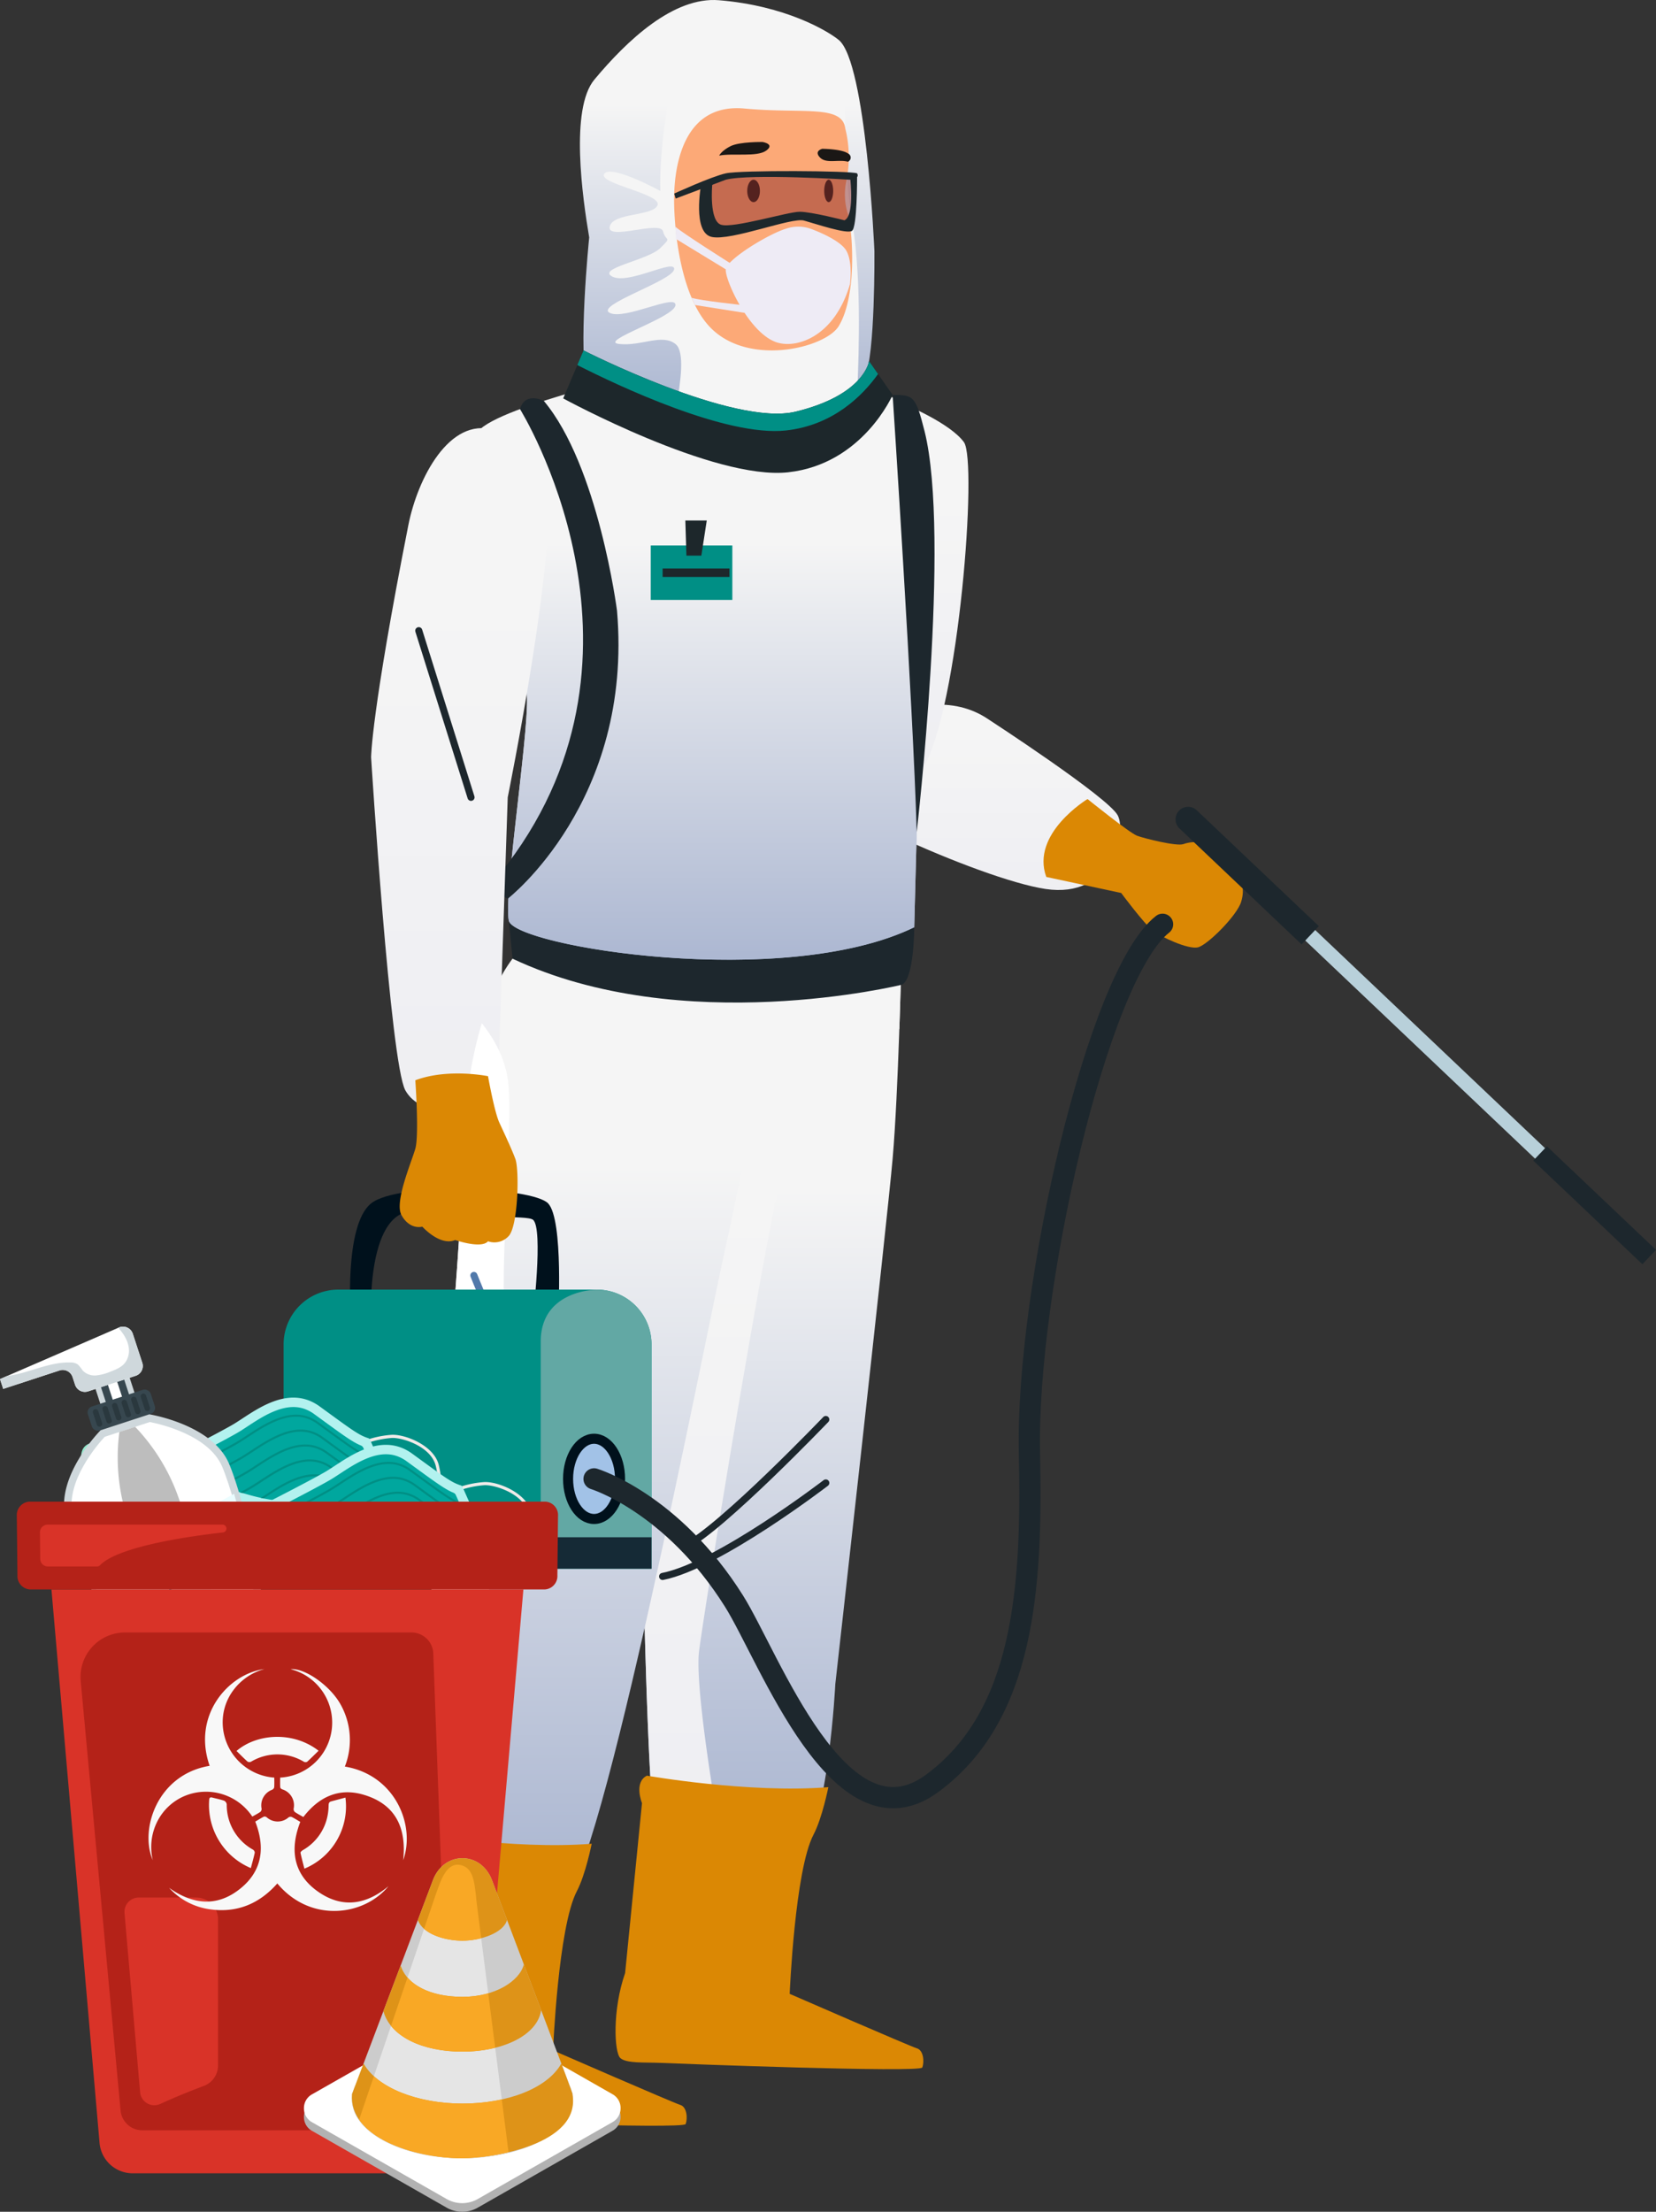<svg xmlns="http://www.w3.org/2000/svg" xmlns:xlink="http://www.w3.org/1999/xlink" width="446.212" height="595.724" viewBox="0 0 446.212 595.724">
  <rect x="0" y="0" width="446.212" height="595.724" fill="#333333" stroke="none"/>
  <defs>
    <linearGradient id="linear-gradient" x1="0.5" x2="0.5" y2="1" gradientUnits="objectBoundingBox">
      <stop offset="0" stop-color="#f5f5f5"/>
      <stop offset="0.25" stop-color="#f5f5f5"/>
      <stop offset="1" stop-color="#a7b3cf"/>
    </linearGradient>
    <linearGradient id="linear-gradient-2" x1="0.5" x2="0.5" y2="1" gradientUnits="objectBoundingBox">
      <stop offset="0" stop-color="#f5f5f5"/>
      <stop offset="0.25" stop-color="#f5f5f5"/>
      <stop offset="1" stop-color="#eeeef2"/>
    </linearGradient>
  </defs>
  <g id="img4" transform="translate(-197.646 -1869.834)">
    <g id="Grupo_121030" data-name="Grupo 121030" transform="translate(-623.269 152.5)">
      <g id="Grupo_121029" data-name="Grupo 121029" transform="translate(915.221 1717.334)">
        <g id="Grupo_121028" data-name="Grupo 121028">
          <path id="Trazado_158642" data-name="Trazado 158642" d="M1340.181,2126.493l-101.231-96.054,2.685-2.818,101.231,96.048Z" transform="translate(-992.96 -1787.944)" fill="#b8d0da"/>
          <g id="Grupo_121027" data-name="Grupo 121027">
            <path id="Trazado_158643" data-name="Trazado 158643" d="M1091.885,2051.981s-.809,35.894-2.354,53.59-15.443,141.507-15.443,141.507-1.819,37.348-9.689,47.179-30.568,3.926-37.092,1.961-6.512-244.238-6.512-244.238Z" transform="translate(-943.317 -1793.488)" fill="url(#linear-gradient)"/>
            <path id="Trazado_158644" data-name="Trazado 158644" d="M1027.309,2296.219a85.848,85.848,0,0,0,18,3.433c-2.748-13.324-9.194-51.337-7.938-61.417,1.482-11.8,22.12-140.532,27.032-147.412,3.207-4.487,17.446-14.079,26.939-20.2.362-10.467.546-18.644.546-18.644H1020.8S1020.8,2294.257,1027.309,2296.219Z" transform="translate(-943.317 -1793.488)" fill="url(#linear-gradient-2)"/>
            <path id="Trazado_158645" data-name="Trazado 158645" d="M1040.225,2056.162s-8.373,46.193-14.089,71.743-33.728,170.992-43.806,175.9-43.784,6.333-42.5-5.289c3.63-33.031,15.026-172.709,15.026-183.52s.076-46.06,13.82-64.553C977.211,2038.948,1040.225,2056.162,1040.225,2056.162Z" transform="translate(-924.884 -1792.238)" fill="url(#linear-gradient)"/>
            <path id="Trazado_158646" data-name="Trazado 158646" d="M976.578,2166.759s1.509-26.531-2.7-30.955-40.32-5.893-47.7,0-5.467,30.955-5.467,30.955h5.467s-1.587-30.955,12.845-28.74,29.154.815,30.8,2.209c2.819,2.384-.084,26.531-.084,26.531Z" transform="translate(-920.491 -1811.679)" fill="#00111c"/>
            <path id="Trazado_158647" data-name="Trazado 158647" d="M1128.793,1967.051s32.267,20.971,34.768,25.835-1.672,22.467-19.468,19.8-66.426-24.893-64.532-30.209S1109.464,1953.792,1128.793,1967.051Z" transform="translate(-956.677 -1773.247)" fill="url(#linear-gradient-2)"/>
            <path id="Trazado_158648" data-name="Trazado 158648" d="M1114.212,1858.637s11.789,4.876,15.479,9.951-1.33,71.571-10.986,87.753S1114.212,1858.637,1114.212,1858.637Z" transform="translate(-964.262 -1749.49)" fill="url(#linear-gradient-2)"/>
            <g id="Grupo_121025" data-name="Grupo 121025" transform="translate(33.387 99.606)">
              <g id="Grupo_121024" data-name="Grupo 121024">
                <g id="Grupo_121023" data-name="Grupo 121023">
                  <path id="Trazado_158649" data-name="Trazado 158649" d="M1085.047,2039.2s-.012,14.469-3.467,15.509c0,0-59.085,14.517-104.776-7.045l-1.288-13.4Z" transform="translate(-966.399 -1889.063)" fill="#1d272d"/>
                  <path id="Trazado_158650" data-name="Trazado 158650" d="M1013.67,1846.285s-42.895,9.614-48.745,16.484,11.3,63.328,12.9,69.722c1.6,6.379-6.276,55.262-4.692,62.178,1.6,6.909,74.136,18.789,109.23,1.756,0,0,1.967-75.123,1.967-76.715s9.577-65.1-6.8-65.829c-4.267-.19-22.443-7.595-22.443-7.595Z" transform="translate(-963.714 -1846.285)" fill="url(#linear-gradient)"/>
                  <path id="Trazado_158651" data-name="Trazado 158651" d="M975.844,1996.5c1.6,6.909,74.136,18.789,109.23,1.756,0,0,1.967-75.123,1.967-76.715s9.577-65.1-6.8-65.829a27.3,27.3,0,0,1-5.685-1.391l-9.836,8.213h-47.448s-32.282,10.606-35.065,18.708c-1.526,4.465-1.768,26.223-2.781,49.037.531,1.9.926,3.311,1.107,4.044C982.132,1940.7,974.259,1989.58,975.844,1996.5Z" transform="translate(-966.426 -1848.113)" fill="url(#linear-gradient)"/>
                  <path id="Trazado_158652" data-name="Trazado 158652" d="M1109.781,1855.031s5.516,83.592,6.491,117.77c0,0,9.221-79.751,2.1-108.042C1115.973,1855.246,1115.36,1855.031,1109.781,1855.031Z" transform="translate(-996.953 -1848.275)" fill="#1d272d"/>
                  <path id="Trazado_158653" data-name="Trazado 158653" d="M978.036,1859.126s40.339,64.631-3.3,122.447c0,0-5.986,6.713,0,9.426,0,0,33.866-26.206,29.44-77.594,0,0-5.03-39-19.721-56.491C984.451,1856.915,979.415,1854.284,978.036,1859.126Z" transform="translate(-965.616 -1848.542)" fill="#1d272d"/>
                  <path id="Trazado_158654" data-name="Trazado 158654" d="M1047.387,1922.2h-21.981v-14.661h21.981Z" transform="translate(-977.753 -1860.224)" fill="#008f85"/>
                  <rect id="Rectángulo_34390" data-name="Rectángulo 34390" width="18.019" height="2.281" transform="translate(50.849 53.506)" fill="#1d272b"/>
                  <path id="Trazado_158655" data-name="Trazado 158655" d="M1043.244,1898.824l-1.457,9.459h-4.025l-.293-9.459Z" transform="translate(-980.498 -1858.241)" fill="#1d272b"/>
                </g>
              </g>
            </g>
            <path id="Trazado_158656" data-name="Trazado 158656" d="M1070.426,1728.083c-3.1-2.51-14.408-9.215-32.228-10.687-12.277-1.02-24.808,10.827-33.61,21.381-6.6,7.905-3.192,31.866-1.39,42.508,0,0-3.238,31.54-.372,40.4,0,0,51.581,10.66,57.613,9.592s14.2-6.735,17.036-12.4c2.815-5.676,2.577-33.864,2.577-33.864S1077.861,1734.124,1070.426,1728.083Z" transform="translate(-938.743 -1717.334)" fill="url(#linear-gradient)"/>
            <path id="Trazado_158657" data-name="Trazado 158657" d="M1074.02,1762.253s1.023-20.283-3.186-25.068-31.562-5.165-38.158-2.586-8.8,30.125-8.427,37.729c0,0-13.273-7.248-15.113-4.616s15.485,5.379,14.374,8.427-12.163,1.985-12.9,5.835,13.638-1.768,14.366,1.22,2.585,1.237-.728,4.52-17.325,5.486-12.9,7.7,17.03-5.039,16.623-1.964-21.411,9.692-17.359,11.722,18.107-5.362,17.712-2.031-21.055,9.758-15.147,10.409,11.49-2.866,15.147,0c2.673,2.089,1.288,10.576.32,16.42,14.365,2.7,30.478,5.449,33.685,4.879,4.945-.875,11.339-4.858,15.039-9.393.329-8.965,1.309-32.5-2.007-47.879Z" transform="translate(-940.632 -1720.903)" fill="#f5f5f5"/>
            <path id="Trazado_158658" data-name="Trazado 158658" d="M1079.678,1760.536a31.792,31.792,0,0,1,.293,14.089,17.394,17.394,0,0,0,.29,8.511c1.363,4.019,2.772,22.2-2.357,30.626-3.624,5.935-24.712,11.115-34.926,0-8.484-9.231-9.625-29.093-9.4-35.711s2.052-24.482,18.967-22.9C1068.269,1756.622,1078.866,1754,1079.678,1760.536Z" transform="translate(-946.221 -1725.917)" fill="#fca977"/>
            <path id="Trazado_158659" data-name="Trazado 158659" d="M1060.988,1766.851s3.427.549.941,2.326-8.934.616-12.652,1.334c0,0,.592-1.3,3.075-2.547C1054.835,1766.736,1060.988,1766.851,1060.988,1766.851Z" transform="translate(-949.798 -1728.602)" fill="#1a1715"/>
            <path id="Trazado_158660" data-name="Trazado 158660" d="M1084.876,1769.219s-2.308.564-.63,2.332,5.03.444,7.543,1.15a1.206,1.206,0,0,0,.036-2.209C1090.147,1769.246,1084.876,1769.219,1084.876,1769.219Z" transform="translate(-957.617 -1729.141)" fill="#1a1715"/>
            <path id="Trazado_158661" data-name="Trazado 158661" d="M1059.055,1783.021c0,1.657.76,3.015,1.713,3.015s1.714-1.358,1.714-3.015c0-1.675-.769-3.017-1.714-3.017S1059.055,1781.346,1059.055,1783.021Z" transform="translate(-952.023 -1731.596)" fill="#1a1715"/>
            <path id="Trazado_158662" data-name="Trazado 158662" d="M1085.914,1783.021c0,1.657.54,3.015,1.21,3.015s1.214-1.358,1.214-3.015c0-1.675-.543-3.017-1.214-3.017S1085.914,1781.346,1085.914,1783.021Z" transform="translate(-958.135 -1731.596)" fill="#1a1715"/>
            <path id="Trazado_158663" data-name="Trazado 158663" d="M1044.414,1780.9s-.555,9.84,1.882,11.982,22.533-2.737,23.952-3.654c0,0,13.053,3.717,13.159,2.965s1.189-10.207.579-13.418l-33.263-.844Z" transform="translate(-948.679 -1731.125)" fill="#8e2f2b" opacity="0.5" style="mix-blend-mode: multiply;isolation: isolate"/>
            <g id="Grupo_121026" data-name="Grupo 121026" transform="translate(94.057 46.501)">
              <path id="Trazado_158664" data-name="Trazado 158664" d="M1053.346,1777.544l-.124-.009h0Z" transform="translate(-1044.753 -1777.535)" fill="#232c4a"/>
              <path id="Trazado_158665" data-name="Trazado 158665" d="M1084.839,1778.744l-1.892-.066c.154,1.334,1.131,10.555-1.518,11.7,0,0-8.875-2.3-12.063-2.3s-17.878,4.523-21.17,3.5-2.387-10.757-2.387-10.757l4.859-3.25-7.87,3.25s-2.393,12.935,2.894,14.043,21.5-5.338,24.814-4.421,11.536,3.724,12.957,2.779S1084.839,1778.744,1084.839,1778.744Z" transform="translate(-1042.258 -1777.543)" fill="#1d272b"/>
            </g>
            <path id="Trazado_158666" data-name="Trazado 158666" d="M1033.59,1783.045s9.945-4.565,13.895-5.443c3.949-.9,33.846-.714,35.381,0,0,0,1.016,1.424-1.91,1.717,0,0-26.926-1.708-33.471,0l-13.5,5.066Z" transform="translate(-946.228 -1730.911)" fill="#1d272b"/>
            <path id="Trazado_158667" data-name="Trazado 158667" d="M1074.47,1796.954a10.085,10.085,0,0,0-6.753,0c-4.717,1.451-15.827,8.213-16.143,10.917s6.43,17.685,14.085,19.776c5.542,1.512,15.343-1.97,19.386-15.793,0,0,.824-5.86-1-9.021S1074.47,1796.954,1074.47,1796.954Z" transform="translate(-950.318 -1735.327)" fill="#eeebf5"/>
            <path id="Trazado_158668" data-name="Trazado 158668" d="M1048.976,1806.346s-13.418-8.464-14.96-9.948l.16,3.3,13.406,8.171Z" transform="translate(-946.325 -1735.326)" fill="#eeebf5"/>
            <path id="Trazado_158669" data-name="Trazado 158669" d="M1053.245,1823.116s-11.053-1.149-13.593-1.952l.9,1.952,13.383,2.113Z" transform="translate(-947.608 -1740.962)" fill="#eeebf5"/>
            <path id="Trazado_158670" data-name="Trazado 158670" d="M1077.279,1842.417l6.351,9.084s-8.041,18.629-28.134,20.844-60.633-19.9-60.633-19.9l5.483-12.923s40.36,20.575,57.167,16.489C1076.078,1851.5,1077.279,1842.417,1077.279,1842.417Z" transform="translate(-937.415 -1745.139)" fill="#1d272b"/>
            <path id="Trazado_158672" data-name="Trazado 158672" d="M1058.634,1856.009c-16.807,4.085-57.167-16.489-57.167-16.489l-1.675,3.946c11.023,5.591,40.16,19.377,56.243,17.613,12.833-1.421,20.745-9.523,24.784-15.2l-2.419-3.464S1077.2,1851.5,1058.634,1856.009Z" transform="translate(-938.537 -1745.139)" fill="#008f85"/>
            <path id="Trazado_158673" data-name="Trazado 158673" d="M964.67,1966.061s13.741-67.8,10.343-83.462c-3.386-15.642-14.121-15.5-14.121-15.5-11.906-3.491-20.493,12.944-23.01,25.7-10.027,50.821-10.027,62.492-10.027,62.492s5.169,82.313,9.221,89.681,18.3,7.86,24.929,0Z" transform="translate(-922.167 -1751.307)" fill="url(#linear-gradient-2)"/>
            <path id="Trazado_158674" data-name="Trazado 158674" d="M1174.275,1995.953s-15.377,9.278-11.116,20.982l20.183,4.318s6.2,8.331,8.473,10.1,9.643,5.208,12.25,4.53,10.485-8.56,11.6-12.232.046-5.863-1.424-8.047-5.613-5.715-7.463-7.076-4.885-1.093-6.677-.438-10.431-1.5-12.468-2.248S1174.275,1995.953,1174.275,1995.953Z" transform="translate(-975.544 -1780.738)" fill="#db8804"/>
            <path id="Trazado_158675" data-name="Trazado 158675" d="M958.265,2209.868c.272-2.215,7.109-16.215,6.457-19.908s-1.556-10.313,0-13.261,5.812-11.058,2.665-19.166,1.68-55.278.09-67.806c-.812-6.46-4.092-11.873-7.067-15.6-5.509,18.01-5.555,39.21-5.555,47.164,0,10.811-11.4,150.489-15.026,183.52-.29,2.642,1.24,4.61,3.889,6.017,6.143-20.235,15.669-65.654,18.077-74.423C964.837,2225.345,958.015,2212.071,958.265,2209.868Z" transform="translate(-924.884 -1798.527)" fill="#fff"/>
            <path id="Trazado_158676" data-name="Trazado 158676" d="M963.707,2162.07s18.043,45.7,31.749,61.174" transform="translate(-930.325 -1818.54)" fill="none" stroke="#5179aa" stroke-linecap="round" stroke-miterlimit="10" stroke-width="1.908"/>
            <path id="Trazado_158677" data-name="Trazado 158677" d="M986.413,2239.1s-16.064-13.922-22.706-26.8" transform="translate(-930.325 -1829.971)" fill="none" stroke="#5179aa" stroke-linecap="round" stroke-miterlimit="10" stroke-width="1.908"/>
            <path id="Trazado_158678" data-name="Trazado 158678" d="M1075.315,2212.3s-27.79,29.011-37.846,34.171" transform="translate(-947.111 -1829.971)" fill="none" stroke="#1d272d" stroke-linecap="round" stroke-miterlimit="10" stroke-width="1.908"/>
            <path id="Trazado_158679" data-name="Trazado 158679" d="M1073.512,2234.422s-28.979,22.241-43.969,25.185" transform="translate(-945.307 -1835.005)" fill="none" stroke="#1d272d" stroke-linecap="round" stroke-miterlimit="10" stroke-width="1.908"/>
            <path id="Trazado_158680" data-name="Trazado 158680" d="M977.5,2414.979s32.415,14.115,34.265,14.673,2.018,3.685,1.469,5.157-66.629-1.059-70.684-1.243-9.025.184-10.678-1.283-2.2-12.953,1.282-22.917l4.538-45.761s-2.287-5.576,1.333-7.4c0,0,27.4,4.831,48.888,3.107,0,0-1.641,8.289-3.992,12.767C978.873,2381.665,977.5,2414.979,977.5,2414.979Z" transform="translate(-922.786 -1862.719)" fill="#db8804"/>
            <path id="Trazado_158681" data-name="Trazado 158681" d="M1060.048,2395.261s32.428,14.122,34.271,14.668,2.016,3.687,1.467,5.159-66.62-1.053-70.675-1.243c-4.062-.172-9.028.19-10.687-1.282s-2.2-12.951,1.282-22.914l4.547-45.758s-2.287-5.588,1.327-7.4c0,0,27.388,4.824,48.884,3.1,0,0-1.632,8.294-3.991,12.779C1061.43,2361.953,1060.048,2395.261,1060.048,2395.261Z" transform="translate(-941.572 -1858.233)" fill="#db8804"/>
            <path id="Trazado_158682" data-name="Trazado 158682" d="M939.793,2380.559" transform="translate(-924.883 -1868.26)" fill="#00111c"/>
          </g>
          <path id="Trazado_158683" data-name="Trazado 158683" d="M1247.107,2030.823l-32.829-31.145a3.381,3.381,0,1,0-4.656,4.9l32.834,31.157Z" transform="translate(-986.047 -1781.373)" fill="#1d272d"/>
          <path id="Trazado_158684" data-name="Trazado 158684" d="M1333.25,2120.9l29.41,27.9,3.666-3.871-29.4-27.9Z" transform="translate(-1014.42 -1808.291)" fill="#1d272d"/>
        </g>
        <line id="Línea_1699" data-name="Línea 1699" x1="14.079" y1="44.886" transform="translate(18.533 169.868)" fill="none" stroke="#1d272d" stroke-linecap="round" stroke-miterlimit="10" stroke-width="1.908"/>
      </g>
      <path id="Trazado_158685" data-name="Trazado 158685" d="M961.631,2092.37s-10.793-2.208-19.589,1.108c0,0,1.053,14.746,0,18.429s-5.838,14.733-3.63,18.053c0,0,1.838,3.684,5.521,2.95,0,0,4.78,5.329,8.848,3.594,0,0,7.006,2.447,8.85.344a5.212,5.212,0,0,0,5.515-1.361c2.6-2.577,2.957-17.871,1.853-20.816s-2.948-6.819-4.309-9.767S961.631,2092.37,961.631,2092.37Z" transform="translate(-9.218 -85.18)" fill="#db8804"/>
      <path id="Trazado_158686" data-name="Trazado 158686" d="M996.463,2242.188v-60.437a14.74,14.74,0,0,0-14.733-14.74H912.062a14.734,14.734,0,0,0-14.73,14.74v60.437Z" transform="translate(0 -102.33)" fill="#008f85"/>
      <path id="Trazado_158687" data-name="Trazado 158687" d="M987.027,2181.016v61.173h29.848v-60.437a14.74,14.74,0,0,0-14.733-14.74S987.027,2167.012,987.027,2181.016Z" transform="translate(-20.411 -102.33)" fill="#62a8a4"/>
      <rect id="Rectángulo_34391" data-name="Rectángulo 34391" width="69.284" height="8.479" transform="translate(897.332 2131.38)" fill="#00111c"/>
      <rect id="Rectángulo_34392" data-name="Rectángulo 34392" width="29.848" height="8.479" transform="translate(966.616 2131.38)" fill="#152a36"/>
      <path id="Trazado_158688" data-name="Trazado 158688" d="M996.566,2229.82c0,5.971,3.135,10.8,7,10.8s7-4.834,7-10.8-3.141-10.808-7-10.808S996.566,2223.851,996.566,2229.82Z" transform="translate(-22.582 -114.164)" fill="#a2c2e7" stroke="#00111c" stroke-linejoin="round" stroke-width="2.712"/>
      <path id="Trazado_158689" data-name="Trazado 158689" d="M1005.633,2189s21.03,6.382,37.707,32.922c9.52,15.147,28.5,67.326,53.314,49.14s27.1-52.57,26.29-88.938c-.986-44.1,18.436-128.9,35.87-142.5" transform="translate(-24.645 -73.341)" fill="none" stroke="#1d272d" stroke-linecap="round" stroke-linejoin="round" stroke-width="5.725"/>
    </g>
    <g id="Grupo_121033" data-name="Grupo 121033" transform="translate(197.646 2227.155)">
      <g id="Grupo_90783" data-name="Grupo 90783" transform="translate(21.87 19.11)">
        <g id="Grupo_90780" data-name="Grupo 90780" transform="translate(76.762 10.023)">
          <path id="Trazado_149804" data-name="Trazado 149804" d="M230.375,166.667a6.519,6.519,0,0,1-1.415-.606c-5.508-3.086-10.461-6.036-10.51-6.065a.423.423,0,0,1,.433-.726c.049.03,4.993,2.973,10.491,6.053,1.289.722,2.277.833,2.938.332,1.61-1.222,1.453-5.983.466-10.056-1.256-5.184-8.952-7.636-11.821-7.5a26.275,26.275,0,0,0-6.391,1.278.423.423,0,0,1-.281-.8,26.64,26.64,0,0,1,6.63-1.325c3.635-.179,11.4,2.852,12.684,8.14.786,3.244,1.508,9.2-.776,10.929A2.669,2.669,0,0,1,230.375,166.667Z" transform="translate(-214.002 -147.252)" fill="#efebe9"/>
        </g>
        <g id="Grupo_90781" data-name="Grupo 90781" transform="translate(0 12.031)">
          <path id="Trazado_149805" data-name="Trazado 149805" d="M114,166.53a25.566,25.566,0,0,1-2.758-.938c-4.257-1.737-7-4.346-8.151-7.753-1.073-3.174-.99-5.32.254-6.559,2.485-2.474,8.953-.255,13.674,1.367.669.229,1.3.446,1.874.633,6.048,1.979,9.105.893,9.136.882a.423.423,0,1,1,.293.793c-.134.05-3.366,1.19-9.691-.871-.578-.188-1.213-.406-1.886-.637-4.258-1.461-10.691-3.67-12.8-1.567-.98.976-1,2.89-.05,5.689,1.07,3.165,3.65,5.6,7.67,7.241,8.086,3.3,20.644,2.457,26.469-.5a.423.423,0,1,1,.383.754C133.036,167.795,122.316,168.854,114,166.53Z" transform="translate(-102.348 -150.173)" fill="#97e8ce"/>
        </g>
        <path id="Trazado_149806" data-name="Trazado 149806" d="M196.551,155.651l-5.164-11.6a.849.849,0,0,0-.518-.466c-2.528-.786-4.517-2.313-13.036-8.518-8.916-6.493-18.406,1.975-23.526,4.933-3.823,2.208-12.653,6.73-15.67,8.267a.856.856,0,0,0-.226,1.358l10.029,10.369a.86.86,0,0,0,.7.256c6.652-.637,7.307,1.394,16.611,2.658,9.493,1.289,15.522-.732,20.432-4.335a11.986,11.986,0,0,1,9.417-1.733A.856.856,0,0,0,196.551,155.651Z" transform="translate(-113.542 -132.674)" fill="#b2f2ef"/>
        <path id="Trazado_149807" data-name="Trazado 149807" d="M144.916,151.783a1.172,1.172,0,0,1,.306-1.857c4.034-2.075,9.508-4.929,12.359-6.577.848-.49,1.781-1.1,2.768-1.75,4.078-2.679,9.661-6.346,14.823-4.9a9.975,9.975,0,0,1,3.173,1.575l1.671,1.218c6.295,4.589,8.658,6.312,10.93,7.25a1.166,1.166,0,0,1,.621.6l2.78,6.245a1.175,1.175,0,0,1-.982,1.645,13.085,13.085,0,0,0-6.676,2.448c-5.083,3.729-10.816,4.922-18.589,3.866A50.961,50.961,0,0,1,160.668,160l-.98-.276a20.7,20.7,0,0,0-7.449-.948,1.171,1.171,0,0,1-.9-.355Z" transform="translate(-115.547 -133.829)" fill="#00a79e"/>
        <g id="Grupo_90782" data-name="Grupo 90782" transform="translate(29.785 4.59)">
          <path id="Trazado_149808" data-name="Trazado 149808" d="M157.915,147.25c.9-.521,1.891-1.171,2.938-1.859,4.262-2.8,10.1-6.632,15.428-5.143a10.265,10.265,0,0,1,3.262,1.62l1.767,1.288c6.674,4.865,9.172,6.686,11.6,7.69a.278.278,0,0,0,.144.016l-.312-.7c-2.265-1.016-4.825-2.882-11.105-7.46l-1.766-1.287a10.8,10.8,0,0,0-3.442-1.707c-5.576-1.56-11.536,2.355-15.891,5.215-1.04.682-2.021,1.327-2.909,1.84-2.753,1.591-7.824,4.247-11.962,6.382l.409.424C150.2,151.443,155.186,148.826,157.915,147.25Z" transform="translate(-145.671 -139.35)" fill="#008f85"/>
          <path id="Trazado_149809" data-name="Trazado 149809" d="M195.722,156.169c-2.37-.978-4.852-2.787-11.489-7.626l-1.766-1.287a10.807,10.807,0,0,0-3.442-1.707c-5.576-1.56-11.537,2.355-15.9,5.222-1.035.68-2.014,1.322-2.9,1.834-2.371,1.37-6.46,3.53-10.192,5.466l.408.423c3.7-1.919,7.718-4.045,10.065-5.4.9-.52,1.884-1.166,2.938-1.858,4.263-2.8,10.1-6.633,15.428-5.143a10.242,10.242,0,0,1,3.262,1.62l1.77,1.29c6.673,4.864,9.17,6.684,11.6,7.688a.277.277,0,0,0,.369-.153A.283.283,0,0,0,195.722,156.169Z" transform="translate(-147.034 -141.176)" fill="#008f85"/>
          <path id="Trazado_149810" data-name="Trazado 149810" d="M185.058,153.1a10.808,10.808,0,0,0-3.442-1.708c-5.576-1.559-11.536,2.356-15.9,5.223-1.035.68-2.014,1.321-2.9,1.833-2,1.156-5.224,2.874-8.425,4.546l.013.014a1.175,1.175,0,0,0,.569.319c3.1-1.623,6.186-3.27,8.126-4.391.9-.519,1.884-1.166,2.938-1.858,4.262-2.8,10.1-6.633,15.428-5.143a10.244,10.244,0,0,1,3.262,1.62l1.767,1.288c3.431,2.5,5.756,4.2,7.538,5.391q.378-.1.752-.177c-1.822-1.2-4.237-2.957-7.96-5.671Z" transform="translate(-148.396 -143.002)" fill="#008f85"/>
          <path id="Trazado_149811" data-name="Trazado 149811" d="M189.467,158.942a10.794,10.794,0,0,0-3.442-1.708c-5.576-1.559-11.537,2.356-15.89,5.215-1.039.683-2.02,1.327-2.91,1.841-.74.428-1.648.933-2.659,1.483.264.065.529.135.8.208.8-.441,1.533-.848,2.145-1.2.9-.522,1.892-1.171,2.938-1.858,4.263-2.8,10.1-6.634,15.428-5.143a10.255,10.255,0,0,1,3.262,1.62l1.77,1.29c1.3.945,2.434,1.774,3.446,2.505q.281-.153.562-.289c-1.068-.771-2.281-1.656-3.68-2.675Z" transform="translate(-151.576 -144.828)" fill="#008f85"/>
          <path id="Trazado_149812" data-name="Trazado 149812" d="M193.251,164.786a10.834,10.834,0,0,0-3.442-1.708c-5.575-1.559-11.536,2.356-15.89,5.215-.4.265-.794.52-1.178.769.253.054.514.109.785.163l.7-.461c4.262-2.8,10.1-6.632,15.427-5.143a10.245,10.245,0,0,1,3.262,1.62l1.73,1.261c.164-.11.327-.226.489-.341l-.122-.089Z" transform="translate(-154.13 -146.654)" fill="#008f85"/>
        </g>
      </g>
      <g id="Grupo_90787" data-name="Grupo 90787" transform="translate(46.796 31.83)">
        <g id="Grupo_90784" data-name="Grupo 90784" transform="translate(76.762 10.023)">
          <path id="Trazado_149813" data-name="Trazado 149813" d="M266.631,185.169a6.51,6.51,0,0,1-1.414-.606c-5.508-3.086-10.461-6.035-10.511-6.064a.423.423,0,0,1,.433-.727c.049.03,4.993,2.974,10.491,6.054,1.288.722,2.277.834,2.938.332,1.61-1.222,1.453-5.983.466-10.056-1.256-5.184-8.952-7.636-11.822-7.494a26.224,26.224,0,0,0-6.391,1.278.423.423,0,0,1-.281-.8,26.659,26.659,0,0,1,6.63-1.325c3.635-.179,11.4,2.852,12.685,8.14.786,3.244,1.508,9.2-.777,10.929A2.667,2.667,0,0,1,266.631,185.169Z" transform="translate(-250.258 -165.754)" fill="#efebe9"/>
        </g>
        <g id="Grupo_90785" data-name="Grupo 90785" transform="translate(0 12.031)">
          <path id="Trazado_149814" data-name="Trazado 149814" d="M150.261,185.032a25.239,25.239,0,0,1-2.758-.938c-4.257-1.737-7-4.346-8.152-7.753-1.073-3.174-.99-5.32.255-6.559,2.485-2.474,8.952-.255,13.674,1.367.668.229,1.3.446,1.873.633,6.049,1.979,9.106.893,9.136.882a.423.423,0,0,1,.293.793c-.135.05-3.366,1.189-9.692-.872-.578-.188-1.213-.406-1.885-.637-4.258-1.46-10.691-3.67-12.8-1.567-.98.976-1,2.89-.05,5.689,1.069,3.165,3.65,5.6,7.67,7.241,8.086,3.3,20.643,2.458,26.469-.5a.423.423,0,1,1,.383.754C169.292,186.3,158.573,187.356,150.261,185.032Z" transform="translate(-138.604 -168.675)" fill="#9de2f5"/>
        </g>
        <path id="Trazado_149815" data-name="Trazado 149815" d="M232.808,174.153l-5.164-11.6a.844.844,0,0,0-.518-.465c-2.529-.787-4.517-2.314-13.036-8.519-8.916-6.494-18.407,1.975-23.526,4.933-3.823,2.208-12.653,6.73-15.67,8.267a.856.856,0,0,0-.227,1.359L184.7,178.5a.863.863,0,0,0,.7.256c6.652-.637,7.307,1.394,16.611,2.657,9.493,1.289,15.522-.732,20.432-4.335a11.986,11.986,0,0,1,9.417-1.733A.855.855,0,0,0,232.808,174.153Z" transform="translate(-149.798 -151.176)" fill="#b2f2ef"/>
        <path id="Trazado_149816" data-name="Trazado 149816" d="M181.173,170.285a1.172,1.172,0,0,1,.305-1.857c4.034-2.075,9.509-4.929,12.36-6.576.848-.49,1.781-1.1,2.768-1.751,4.078-2.678,9.661-6.346,14.823-4.9a9.966,9.966,0,0,1,3.173,1.575l1.671,1.218c6.295,4.588,8.658,6.311,10.931,7.25a1.167,1.167,0,0,1,.621.6l2.78,6.246a1.174,1.174,0,0,1-.982,1.644,13.085,13.085,0,0,0-6.676,2.448c-5.083,3.73-10.816,4.922-18.59,3.867a51.081,51.081,0,0,1-7.433-1.545l-.979-.275a20.7,20.7,0,0,0-7.449-.949,1.171,1.171,0,0,1-.9-.355Z" transform="translate(-151.804 -152.331)" fill="#00a79e"/>
        <g id="Grupo_90786" data-name="Grupo 90786" transform="translate(29.785 4.59)">
          <path id="Trazado_149817" data-name="Trazado 149817" d="M194.171,165.752c.9-.521,1.89-1.17,2.938-1.858,4.262-2.8,10.1-6.633,15.428-5.143a10.251,10.251,0,0,1,3.261,1.62l1.767,1.288c6.675,4.865,9.173,6.686,11.6,7.69a.272.272,0,0,0,.145.016l-.313-.7c-2.265-1.016-4.825-2.882-11.105-7.46l-1.766-1.287a10.816,10.816,0,0,0-3.442-1.707c-5.576-1.559-11.537,2.355-15.891,5.215-1.039.683-2.021,1.327-2.909,1.84-2.753,1.591-7.824,4.247-11.963,6.383l.41.423C186.452,169.945,191.443,167.329,194.171,165.752Z" transform="translate(-181.927 -157.853)" fill="#008f85"/>
          <path id="Trazado_149818" data-name="Trazado 149818" d="M231.978,174.671c-2.369-.978-4.851-2.787-11.489-7.626l-1.766-1.286a10.8,10.8,0,0,0-3.442-1.708c-5.575-1.559-11.536,2.356-15.9,5.222-1.035.68-2.013,1.322-2.9,1.834-2.37,1.37-6.46,3.53-10.192,5.466l.409.423c3.7-1.92,7.718-4.045,10.065-5.4.9-.519,1.883-1.166,2.938-1.858,4.262-2.8,10.1-6.634,15.428-5.143a10.248,10.248,0,0,1,3.262,1.62l1.77,1.29c6.673,4.865,9.169,6.685,11.6,7.688a.276.276,0,0,0,.368-.153A.282.282,0,0,0,231.978,174.671Z" transform="translate(-183.29 -159.679)" fill="#008f85"/>
          <path id="Trazado_149819" data-name="Trazado 149819" d="M221.315,171.6a10.807,10.807,0,0,0-3.442-1.708c-5.576-1.559-11.537,2.356-15.9,5.223-1.035.68-2.013,1.322-2.9,1.833-2,1.156-5.224,2.874-8.425,4.547l.013.014a1.17,1.17,0,0,0,.568.318c3.1-1.622,6.186-3.27,8.126-4.391.9-.519,1.883-1.165,2.938-1.858,4.262-2.8,10.1-6.633,15.428-5.143a10.254,10.254,0,0,1,3.261,1.62l1.767,1.288c3.431,2.5,5.757,4.2,7.539,5.391.252-.067.5-.126.752-.177-1.822-1.2-4.237-2.956-7.961-5.671Z" transform="translate(-184.652 -161.505)" fill="#008f85"/>
          <path id="Trazado_149820" data-name="Trazado 149820" d="M225.724,177.445a10.81,10.81,0,0,0-3.442-1.707c-5.575-1.56-11.536,2.355-15.89,5.215-1.038.682-2.019,1.326-2.91,1.841-.74.427-1.648.932-2.659,1.483.264.065.529.135.8.207.8-.441,1.533-.848,2.145-1.2.9-.523,1.892-1.172,2.938-1.858,4.262-2.8,10.1-6.634,15.428-5.143a10.261,10.261,0,0,1,3.262,1.62l1.77,1.291c1.3.945,2.434,1.774,3.445,2.505q.281-.153.562-.289c-1.068-.771-2.28-1.655-3.68-2.675Z" transform="translate(-187.832 -163.331)" fill="#008f85"/>
          <path id="Trazado_149821" data-name="Trazado 149821" d="M229.508,183.288a10.8,10.8,0,0,0-3.442-1.707c-5.576-1.559-11.536,2.355-15.89,5.215-.4.265-.795.52-1.178.769.253.054.513.109.785.163l.7-.461c4.263-2.8,10.1-6.632,15.428-5.142a10.241,10.241,0,0,1,3.261,1.62l1.73,1.261c.164-.11.327-.226.489-.341l-.122-.089Z" transform="translate(-190.387 -165.157)" fill="#008f85"/>
        </g>
      </g>
      <g id="Grupo_90795" data-name="Grupo 90795" transform="translate(0 0)">
        <g id="Grupo_90788" data-name="Grupo 90788" transform="translate(24.43 9.798)">
          <rect id="Rectángulo_33170" data-name="Rectángulo 33170" width="9.683" height="9.683" transform="translate(12.214 9.203) rotate(161.881)" fill="#cfd8dc"/>
          <rect id="Rectángulo_33171" data-name="Rectángulo 33171" width="6.584" height="9.683" transform="matrix(-0.95, 0.311, -0.311, -0.95, 10.741, 9.684)" fill="#37474f"/>
          <rect id="Rectángulo_33172" data-name="Rectángulo 33172" width="2.634" height="9.683" transform="translate(8.864 10.299) rotate(161.882)" fill="#fff"/>
        </g>
        <path id="Trazado_149822" data-name="Trazado 149822" d="M106.321,106.8l2.553,7.8a2.79,2.79,0,0,1-1.783,3.518l-12.81,4.191a2.788,2.788,0,0,1-3.517-1.783l-.674-2.062a2.789,2.789,0,0,0-3.518-1.783l-15.166,4.962L70.538,119,102.8,105.016A2.79,2.79,0,0,1,106.321,106.8Z" transform="translate(-70.538 -104.877)" fill="#fff"/>
        <g id="Grupo_90790" data-name="Grupo 90790" transform="translate(23.167 16.485)">
          <rect id="Rectángulo_33173" data-name="Rectángulo 33173" width="17.816" height="6.817" rx="1.662" transform="translate(0 5.541) rotate(-18.119)" fill="#37474f"/>
          <g id="Grupo_90789" data-name="Grupo 90789" transform="translate(1.855 1.534)">
            <path id="Trazado_149823" data-name="Trazado 149823" d="M126.18,131.122a.736.736,0,0,1,.928.471l1.06,3.239a.736.736,0,0,1-1.4.458l-1.059-3.24A.735.735,0,0,1,126.18,131.122Z" transform="translate(-112.79 -131.086)" fill="#2a383e"/>
            <path id="Trazado_149824" data-name="Trazado 149824" d="M122.433,132.348a.736.736,0,0,1,.928.471l1.06,3.239a.736.736,0,1,1-1.4.458l-1.059-3.239A.736.736,0,0,1,122.433,132.348Z" transform="translate(-111.618 -131.469)" fill="#2a383e"/>
            <path id="Trazado_149825" data-name="Trazado 149825" d="M118.685,133.575a.735.735,0,0,1,.928.47l1.06,3.24a.736.736,0,0,1-1.4.458l-1.059-3.24A.735.735,0,0,1,118.685,133.575Z" transform="translate(-110.447 -131.852)" fill="#2a383e"/>
            <path id="Trazado_149826" data-name="Trazado 149826" d="M114.937,134.8a.736.736,0,0,1,.928.471l1.06,3.239a.736.736,0,1,1-1.4.458l-1.059-3.24A.736.736,0,0,1,114.937,134.8Z" transform="translate(-109.276 -132.235)" fill="#2a383e"/>
            <path id="Trazado_149827" data-name="Trazado 149827" d="M111.189,136.027a.736.736,0,0,1,.928.471l1.06,3.239a.736.736,0,1,1-1.4.457l-1.059-3.239A.736.736,0,0,1,111.189,136.027Z" transform="translate(-108.105 -132.618)" fill="#2a383e"/>
            <path id="Trazado_149828" data-name="Trazado 149828" d="M107.441,137.254a.736.736,0,0,1,.928.47l1.06,3.24a.736.736,0,0,1-1.4.458l-1.06-3.24A.735.735,0,0,1,107.441,137.254Z" transform="translate(-106.934 -133.002)" fill="#2a383e"/>
          </g>
        </g>
        <path id="Trazado_149829" data-name="Trazado 149829" d="M77.914,116.939c3.794-1.125,7.61-2.522,11.566-2.414a3.5,3.5,0,0,1,1.974.5,9.637,9.637,0,0,1,1.376,1.681,4.479,4.479,0,0,0,3.646,1.307,13.25,13.25,0,0,0,3.859-1.035c1.576-.6,3.266-1.29,4.143-2.731,1.807-2.969.376-6.439-2.082-9.054l.409-.177a2.79,2.79,0,0,1,3.518,1.783l2.553,7.8a2.79,2.79,0,0,1-1.783,3.518l-12.81,4.191a2.788,2.788,0,0,1-3.517-1.783l-.674-2.062a2.789,2.789,0,0,0-3.518-1.783l-15.166,4.962L70.538,119l1.925-.834A34.59,34.59,0,0,0,77.914,116.939Z" transform="translate(-70.538 -104.877)" fill="#cfd8dc"/>
        <g id="Grupo_90792" data-name="Grupo 90792" transform="translate(17.253 23.614)">
          <g id="Grupo_90791" data-name="Grupo 90791">
            <path id="Trazado_149830" data-name="Trazado 149830" d="M96,166.907c-2.6-11.227,9.483-23.387,9.483-23.387l3.45-1.129,6.225-2.037,3.45-1.129s16.936,2.664,21.471,13.259,11.4,42.217,8.923,46.086c-1.211,1.884-6.072,5.327-12.192,7.955q-.373.16-.752.315a33.809,33.809,0,0,1-4.686,1.533q-.395.1-.787.189c-6.49,1.5-12.446,1.594-14.537.791C111.758,207.7,98.607,178.136,96,166.907Z" transform="translate(-95.633 -139.225)" fill="#cfd8dc"/>
            <path id="Trazado_149831" data-name="Trazado 149831" d="M134.033,206.72c.732-.239,1.464-.509,2.175-.8q.365-.15.725-.3c5.97-2.564,10.363-5.8,11.274-7.168.505-1.123.341-7.208-2.178-19.476-2.046-9.967-4.813-19.915-6.886-24.753-3.649-8.524-16.847-11.471-19.478-11.979l-12.157,3.978c-1.819,1.961-10.726,12.143-8.632,21.177,1.19,5.129,4.839,14.789,9.079,24.035,5.222,11.386,8.687,16.39,9.758,17,1.543.569,7,.579,13.333-.883q.374-.088.756-.181C132.549,207.175,133.3,206.959,134.033,206.72Z" transform="translate(-96.548 -140.167)" fill="#fff"/>
          </g>
          <path id="Trazado_149832" data-name="Trazado 149832" d="M129.142,197.6c-4.266-11.739-8.383-23.8-10.243-30a53.042,53.042,0,0,1-1.781-22.085l4.254-1.392a53,53,0,0,1,11.617,18.867c2.168,6.1,5.976,18.263,9.475,30.256,1.62,5.552,2.866,10.01,3.794,13.475-.918.46-1.879.91-2.874,1.337q-.373.16-.752.315a33.808,33.808,0,0,1-4.686,1.533q-.4.1-.786.189c-1.056.243-2.1.45-3.111.621C132.748,207.369,131.117,203.037,129.142,197.6Z" transform="translate(-102.206 -140.755)" fill="#bdbdbd"/>
        </g>
        <g id="Grupo_90794" data-name="Grupo 90794" transform="translate(21.323 45.014)">
          <path id="Trazado_149833" data-name="Trazado 149833" d="M108.932,203.544A112.358,112.358,0,0,0,148.9,190.466q-2.715-9.766-5.594-20.114a112.483,112.483,0,0,1-41.753,13.662Z" transform="translate(-101.553 -170.352)" fill="#ebfdff"/>
          <g id="Grupo_90793" data-name="Grupo 90793" transform="translate(17.604 11.515)">
            <path id="Trazado_149834" data-name="Trazado 149834" d="M127.158,193.686q1.892-.5,3.765-1.06l-1.276-3.827q2.615-.785,5.19-1.7l1.233,3.841q1.843-.653,3.664-1.371.822,2.637,1.633,5.234-1.8.708-3.623,1.353.6,1.855,1.185,3.691-2.5.885-5.046,1.651l-1.226-3.677q-1.85.557-3.721,1.05Z" transform="translate(-127.158 -187.101)" fill="#0090b8"/>
          </g>
        </g>
      </g>
      <g id="Grupo_90798" data-name="Grupo 90798" transform="translate(4.532 47.141)">
        <path id="Trazado_149835" data-name="Trazado 149835" d="M90.7,207.832,103.663,356.91a8.958,8.958,0,0,0,8.924,8.182h83.392a8.958,8.958,0,0,0,8.924-8.182l12.965-149.078Z" transform="translate(-81.37 -184.192)" fill="#d93328"/>
        <path id="Trazado_149836" data-name="Trazado 149836" d="M191.268,224.689H114.086a11.989,11.989,0,0,0-11.944,13.028L112.88,353.4a5.884,5.884,0,0,0,5.862,5.374h77a5.883,5.883,0,0,0,5.883-5.884l-4.469-122.314A5.883,5.883,0,0,0,191.268,224.689Z" transform="translate(-84.932 -189.46)" fill="#b42218"/>
        <path id="Trazado_149837" data-name="Trazado 149837" d="M138.649,328.535H123.165a3.847,3.847,0,0,0-3.833,4.181l4.2,48.245a3.841,3.841,0,0,0,5.412,3.171q5.606-2.549,11.765-4.862a5.882,5.882,0,0,0,3.822-5.5V334.412A5.877,5.877,0,0,0,138.649,328.535Z" transform="translate(-90.314 -221.911)" fill="#d93328"/>
        <path id="Trazado_149838" data-name="Trazado 149838" d="M219.657,173.447H80.43a3.625,3.625,0,0,0-3.3,3.916l.17,15.9a3.609,3.609,0,0,0,3.3,3.819H219.487a3.609,3.609,0,0,0,3.3-3.819l.17-15.9A3.626,3.626,0,0,0,219.657,173.447Z" transform="translate(-77.131 -173.447)" fill="#b42218"/>
        <g id="Grupo_90796" data-name="Grupo 90796" transform="translate(6.234 6.188)">
          <path id="Trazado_149839" data-name="Trazado 149839" d="M135.4,182.447H88.247a2.048,2.048,0,0,0-2.048,2.071l.076,7.167a2.049,2.049,0,0,0,2.049,2.027h13.269a1.073,1.073,0,0,0,.788-.324c3.462-3.7,15.835-6.877,33.135-8.839a1.058,1.058,0,0,0,.94-1.046h0A1.055,1.055,0,0,0,135.4,182.447Z" transform="translate(-86.199 -182.447)" fill="#d93328"/>
        </g>
        <g id="Grupo_90797" data-name="Grupo 90797" transform="translate(35.487 45.087)">
          <path id="Trazado_149840" data-name="Trazado 149840" d="M186.584,278.879c-.8-.464-1.6-.869-2.317-1.376a1.044,1.044,0,0,1-.295-.886,4.488,4.488,0,0,0-3.072-5.193c-.223-.065-.531-.34-.543-.533-.059-.877-.026-1.759-.026-2.625a14.84,14.84,0,0,0,2.811-29.207c3.836-.366,10.712,4.461,13.5,9.551a19.584,19.584,0,0,1,1.126,16.682c13.529,2.246,19.1,15.777,15.718,25.207.954-8.847-2.19-15.214-10.869-17.678C196.108,270.973,190.753,273.464,186.584,278.879Z" transform="translate(-144.865 -239.031)" fill="#f8f8f8"/>
          <path id="Trazado_149841" data-name="Trazado 149841" d="M195.923,315.551c-6.589,8.05-21.044,9.973-29.955-.737-4.823,5.461-10.826,7.989-18.105,6.973a18.2,18.2,0,0,1-11.066-5.8c6.5,4.637,13.164,5.255,19.456.007,5.7-4.751,6.454-10.981,3.77-17.833.769-.451,1.541-.942,2.355-1.351a.93.93,0,0,1,.746.2,4.419,4.419,0,0,0,5.884,0,.981.981,0,0,1,.836-.1c.792.393,1.541.874,2.314,1.326-2.994,7.715-1.782,14.46,5.268,19.118C183.83,321.592,190.165,320.379,195.923,315.551Z" transform="translate(-131.263 -257.075)" fill="#f8f8f8"/>
          <path id="Trazado_149842" data-name="Trazado 149842" d="M156.714,278.76a14.993,14.993,0,0,0-18.026-5.638,14.608,14.608,0,0,0-7.644,7.1,15.262,15.262,0,0,0-1.155,10.273c-3.607-8.421,1.309-23.1,15.328-25.41-4.818-13.835,5.3-24.879,14.762-26.058a15.362,15.362,0,0,0-8.35,5.663,14.432,14.432,0,0,0-2.859,9.74,14.977,14.977,0,0,0,13.868,13.833c0,.868.041,1.753-.027,2.628a1.05,1.05,0,0,1-.579.651,4.484,4.484,0,0,0-2.814,5.094,1.058,1.058,0,0,1-.328.847C158.22,277.951,157.481,278.321,156.714,278.76Z" transform="translate(-128.748 -239.027)" fill="#f8f8f8"/>
          <path id="Trazado_149843" data-name="Trazado 149843" d="M163.73,308.341A18.415,18.415,0,0,1,152.5,290.057c.03-.575.188-.88.829-.712,1.075.283,2.175.491,3.22.855a1.3,1.3,0,0,1,.686.969,13.76,13.76,0,0,0,7.072,12.2,1.064,1.064,0,0,1,.483.82C164.5,305.549,164.112,306.89,163.73,308.341Z" transform="translate(-136.161 -254.737)" fill="#f8f8f8"/>
          <path id="Trazado_149844" data-name="Trazado 149844" d="M200.423,289.375a18.148,18.148,0,0,1-11.059,19.144c-.365-1.438-.754-2.839-1.044-4.26-.041-.2.36-.572.633-.735a13.646,13.646,0,0,0,6.669-9.351,15.6,15.6,0,0,0,.268-2.744c.014-.537.139-.884.676-1.026C197.825,290.069,199.083,289.732,200.423,289.375Z" transform="translate(-147.364 -254.76)" fill="#f8f8f8"/>
          <path id="Trazado_149845" data-name="Trazado 149845" d="M185.352,269.322c-1.064,1.039-2.047,2.034-3.083,2.971a.941.941,0,0,1-.853.011,13.834,13.834,0,0,0-14.282-.013,1.02,1.02,0,0,1-.929-.045c-1.017-.912-1.973-1.893-2.961-2.861C168.541,264.8,178.327,263.882,185.352,269.322Z" transform="translate(-139.528 -247.326)" fill="#f8f8f8"/>
        </g>
      </g>
    </g>
    <g id="Grupo_121032" data-name="Grupo 121032" transform="translate(279.548 2370.322)">
      <path id="Trazado_150393" data-name="Trazado 150393" d="M-99.713,344.635l-36.1-20.587a8.452,8.452,0,0,0-8.572-.005l-36.274,20.618a4.23,4.23,0,0,0-2.192,3.764,4.232,4.232,0,0,0,2.185,3.765l36.165,20.62a8.461,8.461,0,0,0,8.584,0l36.2-20.65a4.231,4.231,0,0,0,2.186-3.763A4.231,4.231,0,0,0-99.713,344.635Z" transform="translate(182.846 -278.743)" fill="#b2b2b2" fill-rule="evenodd"/>
      <path id="Trazado_150394" data-name="Trazado 150394" d="M-99.713,342.889l-36.1-20.587a8.448,8.448,0,0,0-8.572-.007l-36.274,20.619a4.229,4.229,0,0,0-2.192,3.763,4.23,4.23,0,0,0,2.185,3.765l36.165,20.622a8.458,8.458,0,0,0,8.584,0l36.2-20.648a4.233,4.233,0,0,0,2.186-3.763A4.23,4.23,0,0,0-99.713,342.889Z" transform="translate(182.846 -279.322)" fill="#fff" fill-rule="evenodd"/>
      <path id="Trazado_150395" data-name="Trazado 150395" d="M-172.207,350.857a9.474,9.474,0,0,0-.6,1.575l-.326.86H-173a8.49,8.49,0,0,0-.13,1.471c0,8.716,13.332,15.786,29.771,15.786s29.77-7.07,29.77-15.786a8.493,8.493,0,0,0-.13-1.471h.133l-.33-.871a9.556,9.556,0,0,0-.586-1.548l-20.89-55.2c-1.393-3.681-4.422-5.938-7.966-5.938s-6.575,2.258-7.967,5.938Z" transform="translate(186.067 -289.73)" fill="#ccc" fill-rule="evenodd"/>
      <path id="Trazado_150396" data-name="Trazado 150396" d="M-171.748,359.232c4.2,6.021,15.121,10.317,27.935,10.317a52.661,52.661,0,0,0,12.436-1.442l-8.5-66.513c-.654-5.118-1.049-7.451-3.936-8.6-2.946-1.172-5.881,2.02-7.126,5.314l-20.58,60.411C-171.6,358.888-171.679,359.059-171.748,359.232Z" transform="translate(186.524 -288.731)" fill="#e5e5e5" fill-rule="evenodd"/>
      <path id="Trazado_150397" data-name="Trazado 150397" d="M-169.993,331.262q-1.564,4.134-3.128,8.264c-.841,11.472,16.426,17.257,29.773,17.257,7.954,0,32.028-3.7,29.639-17.257.128,0-2.687-7.45-3-8.266-3.716,6.673-14.526,10.8-26.644,10.8S-166.353,337.78-169.993,331.262Z" transform="translate(186.06 -275.965)" fill="#de9318" fill-rule="evenodd"/>
      <path id="Trazado_150398" data-name="Trazado 150398" d="M-171.708,345.489c4.767,6.945,17.507,10.443,27.882,10.443a58.3,58.3,0,0,0,12.412-1.616l-1.817-14.227a49.489,49.489,0,0,1-10.594,1.116c-9.842,0-18.872-2.821-23.868-7.374l-3.839,11.269C-171.595,345.231-171.653,345.359-171.708,345.489Z" transform="translate(186.538 -275.113)" fill="#f9a825" fill-rule="evenodd"/>
      <path id="Trazado_150399" data-name="Trazado 150399" d="M-166.774,323.819c1.9,6.862,10.562,10.9,21.313,10.9s20.227-4.341,21.2-11.2l-4.657-12.309c-1.11,4.432-7.673,8.749-16.539,8.749s-15.08-3.393-16.655-8.444Z" transform="translate(188.173 -282.612)" fill="#de9318" fill-rule="evenodd"/>
      <path id="Trazado_150400" data-name="Trazado 150400" d="M-165.225,326.891c3.587,4.43,10.77,6.941,19.25,6.941a36.614,36.614,0,0,0,8.817-1.043l-1.876-14.673a24.934,24.934,0,0,1-6.941.952c-6.793,0-12.031-1.989-14.816-5.193Z" transform="translate(188.686 -281.727)" fill="#f9a825" fill-rule="evenodd"/>
      <path id="Trazado_150401" data-name="Trazado 150401" d="M-159.792,306.368c1.261,3.728,7.165,5.583,12.016,5.583s11.064-2.086,12.015-5.583l-4.049-10.7c-1.393-3.681-4.422-5.938-7.966-5.938s-6.575,2.258-7.967,5.938Z" transform="translate(190.487 -289.73)" fill="#de9318" fill-rule="evenodd"/>
      <path id="Trazado_150402" data-name="Trazado 150402" d="M-158.538,308.323c2.409,2.128,6.679,3.189,10.347,3.189a20.308,20.308,0,0,0,5.045-.67l-1.109-8.686c-.654-5.118-.553-9.737-3.932-10.871-4.33-1.454-5.885,4.29-7.13,7.584Z" transform="translate(190.903 -289.292)" fill="#f9a825" fill-rule="evenodd"/>
    </g>
  </g>
</svg>
